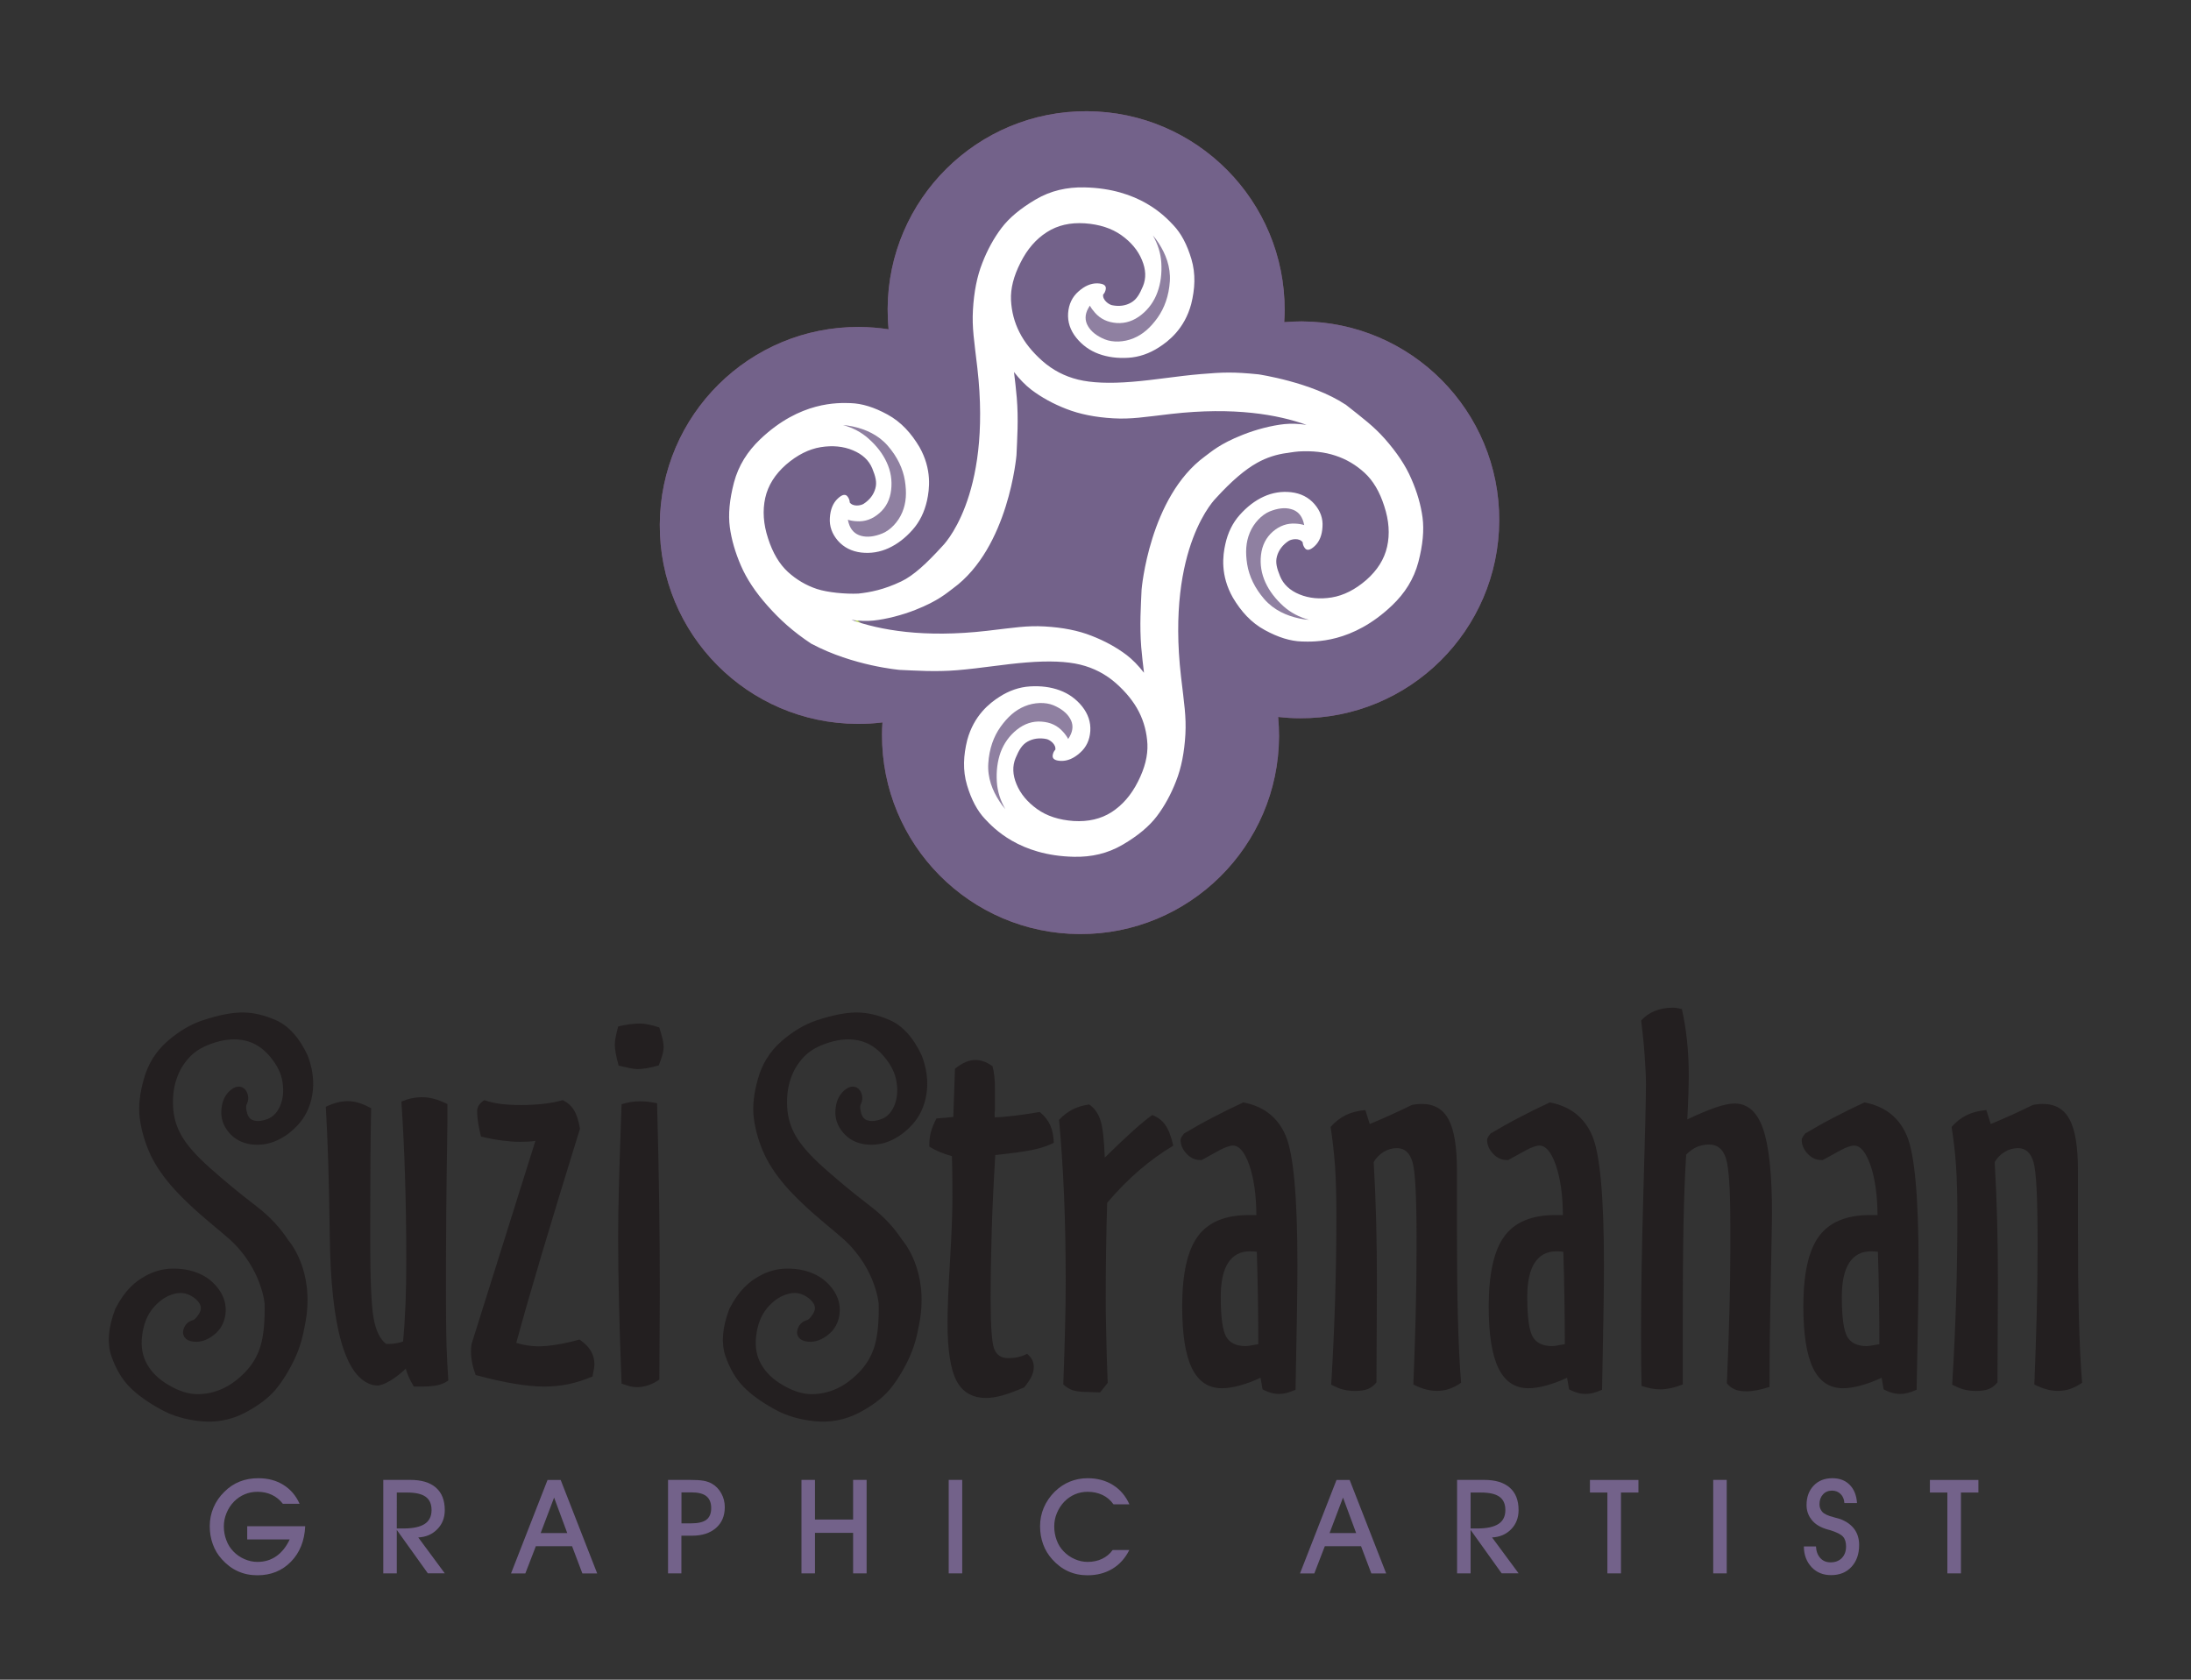 <?xml version="1.0" encoding="utf-8"?>
<!-- Generator: Adobe Illustrator 24.0.0, SVG Export Plug-In . SVG Version: 6.00 Build 0)  -->
<svg version="1.1" id="Layer_1" xmlns="http://www.w3.org/2000/svg" xmlns:xlink="http://www.w3.org/1999/xlink" x="0px" y="0px"
	 viewBox="0 0 300 230" width="300px" height="230px" style="enable-background:new 0 0 300 230;" xml:space="preserve">
<rect x="0" y="0" width="300" height="230" fill="#333333" stroke="none"/>
<style type="text/css">
	.st0{fill:#231F20;stroke:#231F20;stroke-width:1.423;}
	.st1{enable-background:new    ;}
	.st2{fill:#231F20;}
	.st3{fill:#73628A;}
	.st4{fill:none;}
	.st5{opacity:0.48;fill:#B8729B;enable-background:new    ;}
	.st6{fill:#73628A;stroke:#B6D45C;stroke-width:0.25;stroke-miterlimit:10;}
	.st7{fill:#FFFFFF;}
	.st8{fill:#8F80A1;}
</style>
<path class="st0" d="M121.56,140.34c-1.56-0.69-3.03-1.01-4.42-0.99c-1.38,0.03-3.07,0.37-5.04,1.02c-1.61,0.53-3.15,1.45-4.64,2.75
	c-1.48,1.3-2.48,2.92-3,4.82c-0.54,1.9-0.72,3.56-0.55,4.99c0.18,1.43,0.56,2.87,1.19,4.37c0.62,1.48,1.59,2.99,2.91,4.53
	c1.32,1.54,3.18,3.3,5.56,5.28c0.87,0.71,1.71,1.43,2.51,2.13c4.58,4.23,4.94,9.22,4.94,9.22c0.06,2.54-0.14,4.55-0.59,6.06
	c-0.45,1.49-1.22,2.79-2.31,3.9c-1.08,1.1-2.2,1.91-3.37,2.42c-1.17,0.52-2.39,0.78-3.69,0.77c-1.29-0.01-2.69-0.44-4.16-1.29
	c-1.49-0.85-2.58-1.9-3.29-3.15c-0.72-1.26-0.98-2.7-0.78-4.33c0.2-1.65,0.72-3,1.56-4.06c0.85-1.05,1.82-1.78,2.92-2.17
	s2.09-0.36,2.97,0.05c0.88,0.42,1.46,0.96,1.8,1.59c0.32,0.64,0.28,1.3-0.13,1.99c-0.42,0.69-0.84,1.09-1.27,1.21
	s-0.7,0.4-0.81,0.83c-0.12,0.43,0.18,0.67,0.9,0.73c0.72,0.05,1.45-0.21,2.19-0.81c0.74-0.58,1.17-1.38,1.29-2.38
	c0.11-1.01-0.14-1.95-0.77-2.83c-0.63-0.88-1.44-1.54-2.44-1.96c-1-0.43-2.1-0.63-3.32-0.61c-1.21,0.01-2.39,0.34-3.51,0.99
	c-1.12,0.64-2.44,1.66-3.69,4.09c-0.9,2.38-1.07,4.37-0.51,5.98c0.57,1.61,1.33,2.92,2.3,3.91c0.97,1,2.35,2,4.18,3
	c1.48,0.82,3.21,1.32,5.18,1.51c1.96,0.19,3.82-0.16,5.59-1.07c1.74-0.91,3.08-1.92,4.01-3.01c0.92-1.1,1.89-2.69,2.56-4.16
	c0.67-1.46,1.01-2.7,1.37-4.7c1.27-6.93-2.25-10.76-2.25-10.76c-0.97-1.48-2.24-3-4.48-4.69c-2.16-1.64-4.17-3.34-6.08-5.02
	c-1.9-1.69-3.25-3.2-4.03-4.56c-0.79-1.35-1.22-2.8-1.29-4.35c-0.08-1.55,0.11-2.92,0.53-4.13c0.41-1.21,1.06-2.28,1.95-3.22
	c0.89-0.95,2.15-1.67,3.78-2.17s3.15-0.59,4.54-0.25c1.41,0.33,2.64,1.13,3.71,2.39s1.7,2.56,1.89,3.9
	c0.21,1.35,0.07,2.55-0.39,3.63c-0.47,1.07-1.16,1.78-2.07,2.14c-0.9,0.35-1.71,0.43-2.39,0.23c-0.69-0.19-1.15-0.68-1.38-1.45
	c-0.22-0.77-0.22-1.37-0.02-1.76c0.2-0.4,0.18-0.78-0.05-1.16c-0.24-0.37-0.62-0.31-1.16,0.17c-0.54,0.49-0.84,1.2-0.91,2.15
	c-0.07,0.94,0.22,1.8,0.88,2.57c0.65,0.77,1.51,1.22,2.59,1.37c1.07,0.13,2.1-0.02,3.09-0.46c1-0.44,1.89-1.11,2.71-2
	c0.82-0.9,1.38-1.98,1.67-3.25s0.41-3.14-0.49-5.48C124.48,142.51,123.14,141.03,121.56,140.34z"/>
<g>
	<g class="st1">
		<path class="st2" d="M135.9,145.99c0.11,0.43,0.2,0.89,0.25,1.39c0.06,0.5,0.08,1.07,0.08,1.7v2.88c0,0.02-0.01,0.14-0.03,0.35
			c-0.02,0.21-0.02,0.44,0,0.69c0.76-0.02,1.64-0.1,2.65-0.22c1.01-0.12,2.18-0.29,3.52-0.52c0.65,0.54,1.12,1.14,1.43,1.81
			c0.3,0.67,0.46,1.47,0.49,2.41c-0.74,0.38-1.63,0.69-2.68,0.92c-1.05,0.24-2.83,0.49-5.33,0.76c-0.22,3.6-0.39,7.05-0.49,10.35
			c-0.1,3.3-0.15,6.41-0.15,9.34c0,3.76,0.17,6.05,0.5,6.88c0.34,0.83,0.97,1.24,1.91,1.24c0.49,0,0.95-0.05,1.38-0.15
			c0.42-0.1,0.83-0.25,1.21-0.45c0.31,0.27,0.54,0.55,0.69,0.84s0.22,0.6,0.22,0.94c0,0.43-0.09,0.85-0.29,1.28
			c-0.19,0.42-0.53,0.94-1.02,1.54c-1.19,0.51-2.19,0.88-3,1.11c-0.82,0.22-1.55,0.34-2.2,0.34c-1.9,0-3.26-0.79-4.08-2.37
			s-1.22-4.22-1.22-7.93c0-1.83,0.11-4.66,0.34-8.49s0.33-6.72,0.33-8.69c0-1.52-0.01-2.68-0.02-3.47
			c-0.01-0.79-0.03-1.51-0.05-2.16c-0.58-0.16-1.12-0.34-1.63-0.55c-0.5-0.21-0.99-0.46-1.46-0.75v-0.34c0-0.6,0.08-1.2,0.25-1.78
			s0.41-1.16,0.72-1.74l2.31-0.2l0.23-6.61c0.49-0.4,0.97-0.7,1.43-0.9c0.46-0.2,0.92-0.3,1.39-0.3c0.33,0,0.68,0.06,1.04,0.18
			C134.98,145.42,135.4,145.65,135.9,145.99z"/>
	</g>
	<g class="st1">
		<path class="st2" d="M145.59,189.56c0.11-3.06,0.2-5.73,0.25-8c0.06-2.27,0.08-4.32,0.08-6.15c0-4.05-0.07-7.89-0.22-11.54
			c-0.15-3.65-0.38-7.16-0.69-10.53c0.54-0.58,1.13-1.04,1.79-1.39c0.66-0.35,1.44-0.59,2.33-0.72c0.72,0.49,1.23,1.21,1.54,2.15
			c0.31,0.94,0.51,2.65,0.6,5.13c1.52-1.5,2.81-2.72,3.87-3.67c1.06-0.95,1.94-1.67,2.63-2.16c0.76,0.29,1.36,0.74,1.79,1.36
			s0.8,1.56,1.09,2.83c-1.61,0.96-3.17,2.09-4.66,3.37c-1.5,1.29-2.96,2.77-4.39,4.45c-0.07,2.12-0.12,4.27-0.15,6.44
			c-0.03,2.17-0.05,4.37-0.05,6.61c0,1.41,0.02,3.11,0.07,5.1c0.04,1.99,0.11,4.16,0.2,6.51l-1.04,1.31c-0.2,0-0.5-0.01-0.91-0.03
			c-0.4-0.02-0.69-0.03-0.87-0.03c-0.81,0-1.47-0.08-1.98-0.24C146.38,190.18,145.95,189.92,145.59,189.56z"/>
		<path class="st2" d="M164.54,158.84h-0.2c-0.72,0-1.34-0.29-1.88-0.87s-0.81-1.21-0.81-1.88c0-0.09,0.03-0.2,0.1-0.34
			c0.07-0.13,0.19-0.31,0.37-0.54c1.27-0.76,2.59-1.5,3.96-2.21c1.36-0.71,2.75-1.4,4.16-2.05c2.8,0.54,4.73,2.05,5.8,4.55
			c1.07,2.49,1.61,8.41,1.61,17.76c0,3.11-0.08,8.24-0.23,15.4c-0.02,0.74-0.03,1.29-0.03,1.64c-0.47,0.2-0.88,0.35-1.24,0.44
			c-0.36,0.09-0.7,0.13-1.04,0.13c-0.36,0-0.73-0.05-1.12-0.17c-0.39-0.11-0.77-0.27-1.12-0.47l-0.27-1.58
			c-0.94,0.45-1.88,0.8-2.83,1.06c-0.95,0.26-1.77,0.38-2.47,0.38c-1.83,0-3.2-0.91-4.09-2.73c-0.9-1.82-1.34-4.65-1.34-8.47
			c0-4.45,0.71-7.65,2.13-9.59c1.42-1.95,3.74-2.92,6.96-2.92h1.07c-0.02-2.77-0.35-5.05-0.97-6.84c-0.63-1.79-1.38-2.68-2.25-2.68
			c-0.2,0-0.46,0.06-0.79,0.17c-0.32,0.11-0.65,0.26-0.99,0.44L164.54,158.84z M172.29,184.06c0-2.08-0.02-4.17-0.05-6.26
			c-0.03-2.09-0.08-4.22-0.15-6.39c-0.11-0.02-0.23-0.04-0.37-0.05c-0.13-0.01-0.32-0.02-0.57-0.02c-1.32,0-2.31,0.53-2.99,1.58
			s-1.01,2.61-1.01,4.66c0,2.77,0.25,4.59,0.74,5.45s1.39,1.29,2.68,1.29c0.2,0,0.59-0.05,1.17-0.17
			C171.98,184.12,172.16,184.08,172.29,184.06z"/>
		<path class="st2" d="M182.19,154.31c0.6-0.69,1.29-1.23,2.06-1.61c0.77-0.38,1.67-0.61,2.7-0.7l0.6,1.91
			c0.92-0.38,1.86-0.79,2.82-1.22s1.95-0.9,2.95-1.39c0.2-0.04,0.41-0.08,0.62-0.1c0.21-0.02,0.46-0.04,0.75-0.04
			c1.68,0,2.9,0.71,3.66,2.13c0.76,1.42,1.14,3.73,1.14,6.93v7.85c0,4.79,0.04,8.9,0.13,12.33c0.09,3.43,0.23,6.41,0.44,8.94
			c-0.56,0.38-1.1,0.66-1.63,0.84c-0.53,0.18-1.09,0.27-1.69,0.27c-0.51,0-1.04-0.07-1.56-0.22c-0.53-0.14-1.08-0.36-1.66-0.65
			c0.13-3.24,0.24-6.41,0.32-9.49s0.12-6.11,0.12-9.06v-1.44c0-5.68-0.18-9.16-0.55-10.45c-0.37-1.29-1.08-1.93-2.13-1.93
			c-0.65,0-1.26,0.17-1.83,0.52c-0.57,0.35-1.02,0.81-1.36,1.39c0.16,2.71,0.27,5.42,0.34,8.13s0.1,5.48,0.1,8.3
			c0,1.75-0.01,4.14-0.03,7.2c-0.02,3.05-0.03,5.23-0.03,6.53c-0.33,0.43-0.73,0.73-1.17,0.91c-0.45,0.18-1.04,0.27-1.78,0.27
			c-0.58,0-1.13-0.07-1.64-0.2c-0.51-0.13-1.05-0.36-1.61-0.67c0.25-3.98,0.42-7.88,0.54-11.71c0.11-3.82,0.17-7.59,0.17-11.3
			c0-2.73-0.06-5.03-0.18-6.89C182.65,157.79,182.46,156.01,182.19,154.31z"/>
		<path class="st2" d="M206.51,158.84h-0.2c-0.72,0-1.34-0.29-1.88-0.87c-0.54-0.58-0.81-1.21-0.81-1.88c0-0.09,0.03-0.2,0.1-0.34
			c0.07-0.13,0.19-0.31,0.37-0.54c1.28-0.76,2.59-1.5,3.96-2.21c1.36-0.71,2.75-1.4,4.16-2.05c2.79,0.54,4.73,2.05,5.8,4.55
			c1.07,2.49,1.61,8.41,1.61,17.76c0,3.11-0.08,8.24-0.23,15.4c-0.02,0.74-0.03,1.29-0.03,1.64c-0.47,0.2-0.88,0.35-1.24,0.44
			c-0.36,0.09-0.7,0.13-1.04,0.13c-0.36,0-0.73-0.05-1.12-0.17c-0.39-0.11-0.77-0.27-1.12-0.47l-0.27-1.58
			c-0.94,0.45-1.88,0.8-2.83,1.06c-0.95,0.26-1.77,0.38-2.47,0.38c-1.83,0-3.2-0.91-4.09-2.73c-0.9-1.82-1.34-4.65-1.34-8.47
			c0-4.45,0.71-7.65,2.13-9.59c1.42-1.95,3.74-2.92,6.96-2.92h1.07c-0.02-2.77-0.35-5.05-0.97-6.84s-1.38-2.68-2.25-2.68
			c-0.2,0-0.46,0.06-0.79,0.17c-0.33,0.11-0.65,0.26-0.99,0.44L206.51,158.84z M214.26,184.06c0-2.08-0.02-4.17-0.05-6.26
			c-0.03-2.09-0.08-4.22-0.15-6.39c-0.11-0.02-0.23-0.04-0.37-0.05c-0.13-0.01-0.32-0.02-0.57-0.02c-1.32,0-2.31,0.53-2.99,1.58
			s-1.01,2.61-1.01,4.66c0,2.77,0.25,4.59,0.74,5.45c0.49,0.86,1.39,1.29,2.68,1.29c0.2,0,0.59-0.05,1.17-0.17
			C213.94,184.12,214.12,184.08,214.26,184.06z"/>
		<path class="st2" d="M224.72,139.75c0.49-0.58,1.11-1.02,1.86-1.32c0.75-0.3,1.57-0.45,2.47-0.45c0.18,0,0.37,0.02,0.57,0.05
			c0.2,0.04,0.42,0.08,0.67,0.15c0.31,1.39,0.55,2.81,0.7,4.28s0.24,3.06,0.24,4.78c0,0.72-0.02,1.58-0.05,2.6
			c-0.03,1.02-0.08,2.16-0.15,3.44c1.5-0.71,2.79-1.26,3.87-1.63c1.08-0.37,1.95-0.55,2.6-0.55c1.81,0,3.12,1.17,3.92,3.51
			c0.8,2.34,1.21,6.2,1.21,11.59c0,0.83-0.06,3.87-0.17,9.14c-0.11,5.27-0.17,10.12-0.17,14.57c-0.63,0.2-1.2,0.35-1.73,0.45
			c-0.53,0.1-1,0.15-1.43,0.15c-0.65,0-1.19-0.09-1.61-0.27c-0.42-0.18-0.78-0.46-1.07-0.84c0.16-3.53,0.27-6.8,0.35-9.79
			c0.08-3,0.12-5.64,0.12-7.92v-4.33c0-4.58-0.2-7.5-0.6-8.76c-0.4-1.25-1.16-1.88-2.28-1.88c-0.63,0-1.19,0.11-1.68,0.32
			c-0.49,0.21-0.98,0.56-1.48,1.06c-0.18,2.82-0.3,6.04-0.37,9.68c-0.07,3.63-0.1,8.42-0.1,14.34v7.45c-0.56,0.22-1.1,0.39-1.61,0.5
			c-0.52,0.11-1.01,0.17-1.48,0.17c-0.4,0-0.82-0.04-1.24-0.12s-0.86-0.2-1.31-0.35c-0.02-0.85-0.04-1.78-0.05-2.79
			c-0.01-1.01-0.02-2.46-0.02-4.36c0-5.57,0.11-12.14,0.33-19.71c0.22-7.57,0.34-12.36,0.34-14.37c0-1.19-0.06-2.48-0.17-3.88
			C225.11,143.27,224.95,141.63,224.72,139.75z"/>
		<path class="st2" d="M249.58,158.84h-0.2c-0.72,0-1.34-0.29-1.88-0.87c-0.54-0.58-0.8-1.21-0.8-1.88c0-0.09,0.03-0.2,0.1-0.34
			c0.07-0.13,0.19-0.31,0.37-0.54c1.27-0.76,2.59-1.5,3.96-2.21c1.36-0.71,2.75-1.4,4.16-2.05c2.8,0.54,4.73,2.05,5.8,4.55
			c1.07,2.49,1.61,8.41,1.61,17.76c0,3.11-0.08,8.24-0.24,15.4c-0.02,0.74-0.03,1.29-0.03,1.64c-0.47,0.2-0.88,0.35-1.24,0.44
			c-0.36,0.09-0.7,0.13-1.04,0.13c-0.36,0-0.73-0.05-1.12-0.17c-0.39-0.11-0.77-0.27-1.12-0.47l-0.27-1.58
			c-0.94,0.45-1.88,0.8-2.83,1.06s-1.77,0.38-2.46,0.38c-1.83,0-3.2-0.91-4.09-2.73c-0.89-1.82-1.34-4.65-1.34-8.47
			c0-4.45,0.71-7.65,2.13-9.59s3.74-2.92,6.96-2.92h1.07c-0.02-2.77-0.35-5.05-0.97-6.84c-0.63-1.79-1.38-2.68-2.25-2.68
			c-0.2,0-0.46,0.06-0.79,0.17s-0.65,0.26-0.99,0.44L249.58,158.84z M257.33,184.06c0-2.08-0.02-4.17-0.05-6.26
			c-0.03-2.09-0.08-4.22-0.15-6.39c-0.11-0.02-0.24-0.04-0.37-0.05c-0.13-0.01-0.32-0.02-0.57-0.02c-1.32,0-2.31,0.53-2.99,1.58
			s-1.01,2.61-1.01,4.66c0,2.77,0.25,4.59,0.74,5.45c0.49,0.86,1.39,1.29,2.68,1.29c0.2,0,0.59-0.05,1.17-0.17
			C257.01,184.12,257.19,184.08,257.33,184.06z"/>
		<path class="st2" d="M267.22,154.31c0.6-0.69,1.29-1.23,2.06-1.61c0.77-0.38,1.67-0.61,2.7-0.7l0.6,1.91
			c0.92-0.38,1.86-0.79,2.82-1.22s1.95-0.9,2.95-1.39c0.2-0.04,0.41-0.08,0.62-0.1c0.21-0.02,0.46-0.04,0.75-0.04
			c1.68,0,2.9,0.71,3.66,2.13c0.76,1.42,1.14,3.73,1.14,6.93v7.85c0,4.79,0.04,8.9,0.13,12.33c0.09,3.43,0.23,6.41,0.44,8.94
			c-0.56,0.38-1.1,0.66-1.63,0.84c-0.53,0.18-1.09,0.27-1.69,0.27c-0.51,0-1.04-0.07-1.56-0.22c-0.53-0.14-1.08-0.36-1.66-0.65
			c0.13-3.24,0.24-6.41,0.32-9.49s0.12-6.11,0.12-9.06v-1.44c0-5.68-0.18-9.16-0.55-10.45c-0.37-1.29-1.08-1.93-2.13-1.93
			c-0.65,0-1.26,0.17-1.83,0.52c-0.57,0.35-1.02,0.81-1.36,1.39c0.16,2.71,0.27,5.42,0.34,8.13s0.1,5.48,0.1,8.3
			c0,1.75-0.01,4.14-0.03,7.2c-0.02,3.05-0.03,5.23-0.03,6.53c-0.33,0.43-0.73,0.73-1.17,0.91c-0.45,0.18-1.04,0.27-1.78,0.27
			c-0.58,0-1.13-0.07-1.64-0.2s-1.05-0.36-1.61-0.67c0.25-3.98,0.42-7.88,0.54-11.71c0.11-3.82,0.17-7.59,0.17-11.3
			c0-2.73-0.06-5.03-0.18-6.89S267.49,156.01,267.22,154.31z"/>
	</g>
	<g class="st1">
		<path class="st2" d="M51.09,189.66c-3.82-0.96-5.8-7.83-5.94-20.6c-0.09-7.16-0.27-12.99-0.54-17.51
			c0.56-0.27,1.08-0.46,1.58-0.59c0.49-0.12,0.97-0.18,1.44-0.18s0.96,0.07,1.46,0.22c0.5,0.15,1.08,0.4,1.73,0.75
			c-0.04,1.81-0.08,4.15-0.1,7.03c-0.02,2.87-0.03,6.04-0.03,9.51v1.51c0,5.46,0.16,9.04,0.47,10.73c0.31,1.7,0.88,2.86,1.71,3.49
			h0.4c0.34,0,0.65-0.03,0.96-0.08c0.3-0.06,0.62-0.14,0.96-0.25c0.16-1.72,0.27-3.48,0.34-5.27s0.1-3.77,0.1-5.94
			c0-3.96-0.06-7.73-0.17-11.32c-0.11-3.59-0.28-7.03-0.5-10.32c0.47-0.2,0.94-0.35,1.41-0.45c0.47-0.1,0.94-0.15,1.41-0.15
			c0.54,0,1.08,0.07,1.64,0.22c0.56,0.15,1.17,0.39,1.84,0.72v2.62c0,0.25-0.01,1-0.03,2.25c-0.11,6.84-0.17,13.74-0.17,20.7
			c0,3.29,0.03,5.78,0.08,7.48c0.06,1.7,0.14,3.3,0.25,4.8c-0.45,0.31-0.94,0.53-1.49,0.65c-0.55,0.12-1.29,0.18-2.23,0.18h-1.01
			c-0.29-0.49-0.53-0.94-0.7-1.34c-0.18-0.4-0.31-0.77-0.4-1.11c-0.76,0.72-1.49,1.28-2.2,1.69s-1.28,0.62-1.73,0.62
			c-0.02,0-0.1-0.01-0.22-0.03S51.18,189.66,51.09,189.66z"/>
		<path class="st2" d="M79.34,183.42c0.72,0.49,1.24,1.01,1.56,1.56c0.32,0.55,0.49,1.15,0.49,1.79c0,0.33-0.08,0.85-0.23,1.54
			c-0.02,0.09-0.03,0.15-0.03,0.17c-1.16,0.49-2.28,0.84-3.34,1.06c-1.06,0.21-2.15,0.32-3.27,0.32c-1.16,0-2.53-0.13-4.09-0.39
			s-3.33-0.65-5.3-1.19c-0.2-0.54-0.36-1.07-0.47-1.61c-0.11-0.54-0.17-1.05-0.17-1.54c0-0.29,0-0.51,0.02-0.67
			c0.01-0.16,0.03-0.29,0.05-0.4l8.75-27.84c-0.34,0.05-0.67,0.08-0.99,0.1c-0.32,0.02-0.71,0.03-1.16,0.03
			c-0.69,0-1.48-0.06-2.35-0.17c-0.87-0.11-1.86-0.29-2.95-0.54c-0.18-0.71-0.31-1.37-0.4-1.96c-0.09-0.59-0.13-1.1-0.13-1.53
			c0-0.29,0.08-0.56,0.23-0.8c0.16-0.25,0.4-0.48,0.74-0.71c0.72,0.25,1.47,0.42,2.26,0.52s1.73,0.15,2.8,0.15
			c1.12,0,2.15-0.06,3.1-0.17c0.95-0.11,1.82-0.28,2.6-0.5c0.67,0.34,1.19,0.8,1.54,1.39c0.36,0.59,0.63,1.44,0.81,2.53
			c-2.06,6.64-3.77,12.27-5.15,16.89c-1.38,4.62-2.57,8.76-3.57,12.43c0.49,0.16,0.99,0.27,1.51,0.35c0.51,0.08,1.02,0.12,1.51,0.12
			c0.74,0,1.59-0.08,2.55-0.24C77.21,183.97,78.24,183.73,79.34,183.42z"/>
		<path class="st2" d="M84.64,140.55c0.54-0.13,1.07-0.23,1.59-0.3c0.52-0.07,1.02-0.1,1.49-0.1c0.25,0,0.59,0.04,1.04,0.13
			c0.45,0.09,0.95,0.22,1.51,0.4c0.2,0.63,0.35,1.16,0.45,1.59c0.1,0.44,0.15,0.8,0.15,1.09c0,0.29-0.05,0.63-0.15,1.01
			c-0.1,0.38-0.27,0.88-0.52,1.51c-0.6,0.18-1.15,0.31-1.64,0.39c-0.49,0.08-0.91,0.12-1.24,0.12c-0.27,0-0.61-0.04-1.02-0.12
			c-0.41-0.08-0.94-0.2-1.59-0.35c-0.18-0.65-0.31-1.21-0.4-1.68s-0.13-0.87-0.13-1.21c0-0.22,0.03-0.49,0.08-0.8
			C84.31,141.91,84.43,141.35,84.64,140.55z M85.11,189.46c-0.16-3.98-0.27-7.59-0.35-10.83c-0.08-3.24-0.12-6.32-0.12-9.22
			c0-1.9,0.03-4.18,0.1-6.84c0.07-2.66,0.19-6.45,0.37-11.37c0.42-0.13,0.84-0.23,1.26-0.3c0.41-0.07,0.82-0.1,1.22-0.1
			c0.42,0,0.83,0.02,1.21,0.07c0.38,0.05,0.77,0.11,1.17,0.2c0.13,4.81,0.23,9.38,0.29,13.7s0.08,8.52,0.08,12.56
			c0,1.3-0.01,3.24-0.03,5.82s-0.03,4.5-0.03,5.75c-0.51,0.36-1.03,0.62-1.54,0.79c-0.52,0.17-1.03,0.25-1.54,0.25
			c-0.29,0-0.58-0.03-0.87-0.1C86.02,189.76,85.62,189.63,85.11,189.46z"/>
	</g>
	<path class="st0" d="M37.48,140.34c-1.56-0.69-3.03-1.01-4.42-0.99c-1.38,0.03-3.07,0.37-5.04,1.02c-1.61,0.53-3.15,1.45-4.64,2.75
		c-1.48,1.3-2.48,2.92-3,4.82c-0.54,1.9-0.72,3.56-0.55,4.99c0.18,1.43,0.56,2.87,1.19,4.37c0.62,1.48,1.59,2.99,2.91,4.53
		c1.32,1.54,3.18,3.3,5.56,5.28c0.87,0.71,1.71,1.43,2.51,2.13c4.58,4.23,4.94,9.22,4.94,9.22c0.06,2.54-0.14,4.55-0.59,6.06
		c-0.45,1.49-1.22,2.79-2.31,3.9c-1.08,1.1-2.2,1.91-3.37,2.42c-1.17,0.52-2.39,0.78-3.69,0.77c-1.29-0.01-2.69-0.44-4.16-1.29
		c-1.49-0.85-2.58-1.9-3.29-3.15c-0.72-1.26-0.98-2.7-0.78-4.33c0.2-1.65,0.72-3,1.56-4.06c0.85-1.05,1.81-1.78,2.92-2.17
		c1.1-0.39,2.09-0.36,2.97,0.05c0.88,0.42,1.47,0.96,1.8,1.59c0.32,0.64,0.28,1.3-0.13,1.99c-0.42,0.69-0.84,1.09-1.27,1.21
		s-0.7,0.4-0.81,0.83s0.18,0.67,0.9,0.73c0.72,0.05,1.45-0.21,2.19-0.81c0.74-0.58,1.17-1.38,1.29-2.38
		c0.11-1.01-0.14-1.95-0.77-2.83c-0.62-0.88-1.44-1.54-2.44-1.96c-1-0.43-2.11-0.63-3.32-0.61c-1.21,0.01-2.39,0.34-3.51,0.99
		c-1.13,0.64-2.44,1.66-3.69,4.09c-0.9,2.38-1.07,4.37-0.51,5.98c0.57,1.61,1.33,2.92,2.3,3.91c0.97,1,2.35,2,4.18,3
		c1.48,0.82,3.21,1.32,5.18,1.51c1.96,0.19,3.82-0.16,5.59-1.07c1.74-0.91,3.08-1.92,4.01-3.01c0.92-1.1,1.89-2.69,2.56-4.16
		c0.67-1.46,1.01-2.7,1.37-4.7c1.27-6.93-2.25-10.76-2.25-10.76c-0.97-1.48-2.24-3-4.48-4.69c-2.16-1.64-4.17-3.34-6.08-5.02
		c-1.9-1.69-3.25-3.2-4.03-4.56c-0.79-1.35-1.22-2.8-1.29-4.35c-0.08-1.55,0.11-2.92,0.53-4.13c0.41-1.21,1.06-2.28,1.95-3.22
		c0.89-0.95,2.15-1.67,3.78-2.17s3.15-0.59,4.54-0.25c1.42,0.33,2.64,1.13,3.71,2.39s1.71,2.56,1.89,3.9
		c0.21,1.35,0.07,2.55-0.39,3.63c-0.47,1.07-1.17,1.78-2.07,2.14c-0.9,0.35-1.71,0.43-2.39,0.23c-0.69-0.19-1.15-0.68-1.38-1.45
		c-0.22-0.77-0.22-1.37-0.02-1.76c0.2-0.4,0.18-0.78-0.05-1.16c-0.24-0.37-0.62-0.31-1.16,0.17c-0.54,0.49-0.85,1.2-0.91,2.15
		c-0.07,0.94,0.22,1.8,0.88,2.57c0.65,0.77,1.51,1.22,2.59,1.37c1.07,0.13,2.1-0.02,3.09-0.46c1-0.44,1.89-1.11,2.71-2
		c0.82-0.9,1.38-1.98,1.67-3.25s0.41-3.14-0.49-5.48C40.4,142.51,39.06,141.03,37.48,140.34z"/>
</g>
<g class="st1">
	<path class="st3" d="M33.85,208.98h7.94c-0.09,2-0.74,3.62-1.95,4.86c-1.21,1.24-2.74,1.86-4.6,1.86c-0.96,0-1.85-0.18-2.67-0.55
		s-1.54-0.92-2.19-1.64c-0.55-0.6-0.96-1.29-1.24-2.06c-0.28-0.77-0.42-1.59-0.42-2.47c0-0.9,0.17-1.75,0.51-2.55
		s0.84-1.53,1.5-2.17c0.62-0.62,1.32-1.09,2.09-1.39c0.77-0.31,1.62-0.46,2.56-0.46c1.3,0,2.44,0.3,3.42,0.91
		c0.98,0.61,1.72,1.47,2.22,2.59h-2.29c-0.42-0.54-0.93-0.96-1.52-1.23c-0.59-0.28-1.24-0.41-1.97-0.41c-0.61,0-1.18,0.11-1.73,0.34
		c-0.55,0.23-1.03,0.56-1.46,0.99c-0.44,0.45-0.79,0.98-1.03,1.57c-0.25,0.6-0.37,1.21-0.37,1.83c0,0.67,0.11,1.3,0.34,1.89
		c0.22,0.6,0.54,1.11,0.96,1.54c0.44,0.46,0.95,0.81,1.53,1.06c0.58,0.25,1.17,0.38,1.77,0.38c0.98,0,1.84-0.26,2.58-0.78
		c0.75-0.52,1.36-1.29,1.84-2.3h-5.82V208.98z"/>
	<path class="st3" d="M54.33,215.44h-1.85v-12.8h3.69c1.54,0,2.71,0.35,3.52,1.06s1.21,1.73,1.21,3.08c0,1.04-0.34,1.92-1.02,2.61
		c-0.68,0.7-1.55,1.08-2.61,1.13l3.63,4.91h-2.32l-4.25-5.94V215.44z M54.33,209.29h0.95c1.28,0,2.24-0.21,2.87-0.62
		s0.94-1.05,0.94-1.9c0-0.83-0.27-1.43-0.81-1.82s-1.39-0.58-2.56-0.58h-1.39V209.29z"/>
	<path class="st3" d="M73.37,211.72l-1.44,3.73h-1.96l5-12.8h1.8l5,12.8h-2.03l-1.41-3.73H73.37z M77.67,209.92l-1.8-4.86
		l-1.84,4.86H77.67z"/>
	<path class="st3" d="M93.31,215.44h-1.84v-12.8h2.97c0.84,0,1.48,0.04,1.91,0.12s0.82,0.22,1.15,0.41
		c0.53,0.31,0.96,0.75,1.27,1.33c0.32,0.58,0.47,1.2,0.47,1.88c0,1.19-0.4,2.14-1.2,2.84s-1.89,1.06-3.26,1.06h-1.48V215.44z
		 M93.31,208.59h1.34c0.96,0,1.65-0.17,2.08-0.5s0.65-0.86,0.65-1.59s-0.22-1.27-0.65-1.62s-1.11-0.53-2.01-0.53h-1.41V208.59z"/>
	<path class="st3" d="M111.59,215.44h-1.85v-12.8h1.85v5.43h5.22v-5.43h1.85v12.8h-1.85v-5.55h-5.22V215.44z"/>
	<path class="st3" d="M131.75,215.44h-1.85v-12.8h1.85V215.44z"/>
	<path class="st3" d="M154.63,212.24c-0.56,1.12-1.33,1.98-2.31,2.57s-2.12,0.89-3.41,0.89c-0.96,0-1.85-0.18-2.66-0.55
		s-1.54-0.92-2.18-1.64c-0.54-0.6-0.96-1.29-1.24-2.06c-0.28-0.77-0.42-1.59-0.42-2.47c0-0.89,0.17-1.74,0.51-2.54
		c0.34-0.8,0.84-1.53,1.49-2.18c0.62-0.61,1.31-1.07,2.07-1.38c0.76-0.31,1.57-0.47,2.45-0.47c1.31,0,2.47,0.31,3.46,0.93
		s1.74,1.5,2.25,2.64h-2.18c-0.41-0.57-0.91-1-1.51-1.28s-1.27-0.43-2.03-0.43c-0.6,0-1.18,0.11-1.72,0.34s-1.03,0.56-1.45,0.99
		c-0.44,0.45-0.78,0.98-1.03,1.57s-0.37,1.21-0.37,1.83c0,0.67,0.11,1.3,0.33,1.89c0.22,0.6,0.54,1.11,0.96,1.54
		c0.44,0.46,0.95,0.81,1.52,1.06s1.16,0.38,1.76,0.38c0.73,0,1.39-0.14,1.98-0.42c0.59-0.28,1.07-0.68,1.45-1.21H154.63z"/>
	<path class="st3" d="M181.4,211.72l-1.44,3.73H178l5-12.8h1.8l5,12.8h-2.03l-1.41-3.73H181.4z M185.69,209.92l-1.8-4.86l-1.84,4.86
		H185.69z"/>
	<path class="st3" d="M201.36,215.44h-1.85v-12.8h3.69c1.54,0,2.71,0.35,3.52,1.06s1.21,1.73,1.21,3.08c0,1.04-0.34,1.92-1.01,2.61
		c-0.68,0.7-1.55,1.08-2.62,1.13l3.63,4.91h-2.32l-4.25-5.94V215.44z M201.36,209.29h0.95c1.28,0,2.24-0.21,2.87-0.62
		s0.94-1.05,0.94-1.9c0-0.83-0.27-1.43-0.81-1.82s-1.39-0.58-2.56-0.58h-1.39V209.29z"/>
	<path class="st3" d="M221.94,215.44h-1.85v-11.07h-2.39v-1.72h6.64v1.72h-2.39V215.44z"/>
	<path class="st3" d="M236.43,215.44h-1.85v-12.8h1.85V215.44z"/>
	<path class="st3" d="M246.99,211.75h1.66c0.03,0.66,0.23,1.19,0.59,1.59c0.36,0.4,0.83,0.59,1.42,0.59c0.64,0,1.15-0.2,1.53-0.59
		c0.38-0.39,0.58-0.92,0.58-1.59c0-0.58-0.14-1.03-0.42-1.34s-0.87-0.61-1.77-0.89c-0.05-0.01-0.13-0.03-0.24-0.06
		c-1.07-0.29-1.85-0.76-2.33-1.42c-0.22-0.29-0.38-0.59-0.49-0.92c-0.11-0.33-0.16-0.67-0.16-1.04c0-1.1,0.33-1.98,0.98-2.66
		c0.65-0.68,1.5-1.01,2.56-1.01c0.98,0,1.77,0.3,2.37,0.91c0.6,0.61,0.93,1.44,1,2.49h-1.73c-0.03-0.51-0.2-0.92-0.51-1.23
		s-0.71-0.47-1.18-0.47c-0.51,0-0.92,0.17-1.24,0.52s-0.48,0.8-0.48,1.35c0,0.19,0.03,0.38,0.09,0.54s0.15,0.33,0.27,0.47
		c0.25,0.3,0.79,0.56,1.62,0.77c0.38,0.1,0.67,0.18,0.88,0.25c0.84,0.32,1.48,0.78,1.92,1.38s0.65,1.33,0.65,2.17
		c0,1.24-0.35,2.23-1.05,2.99s-1.63,1.13-2.79,1.13c-1.09,0-1.98-0.36-2.66-1.08S247,212.94,246.99,211.75z"/>
	<path class="st3" d="M268.49,215.44h-1.85v-11.07h-2.39v-1.72h6.64v1.72h-2.39V215.44z"/>
</g>
<g>
	<g>
		<path class="st4" d="M178.22,44.01c-0.8,0-1.59,0.04-2.38,0.1c0.04-0.52,0.05-1.05,0.06-1.58c0.06-15.01-12.05-27.23-27.06-27.3
			c-15.01-0.07-27.23,12.05-27.3,27.06c0,0.94,0.04,1.88,0.13,2.8c-1.31-0.2-2.66-0.31-4.03-0.32
			c-15.01-0.07-27.23,12.05-27.3,27.06s12.05,27.23,27.06,27.29c1.16,0.01,2.3-0.06,3.43-0.2c-0.04,0.56-0.06,1.12-0.06,1.68
			c-0.06,15.01,12.05,27.24,27.06,27.3c15.01,0.07,27.23-12.05,27.3-27.06c0-0.9-0.04-1.79-0.12-2.67c0.97,0.11,1.97,0.18,2.97,0.18
			c15.01,0.07,27.23-12.04,27.3-27.05C205.35,56.29,193.23,44.07,178.22,44.01z"/>
	</g>
	<path class="st5" d="M178.22,44.01c-0.8,0-1.59,0.04-2.38,0.1c0.04-0.52,0.05-1.05,0.06-1.58c0.06-15.01-12.05-27.23-27.06-27.3
		c-15.01-0.07-27.23,12.05-27.3,27.06c0,0.94,0.04,1.88,0.13,2.8c-1.31-0.2-2.66-0.31-4.03-0.32c-15.01-0.07-27.23,12.05-27.3,27.06
		s12.05,27.23,27.06,27.29c1.16,0.01,2.3-0.06,3.43-0.2c-0.04,0.56-0.06,1.12-0.06,1.68c-0.06,15.01,12.05,27.24,27.06,27.3
		c15.01,0.07,27.23-12.05,27.3-27.06c0-0.9-0.04-1.79-0.12-2.67c0.97,0.11,1.97,0.18,2.97,0.18c15.01,0.07,27.23-12.04,27.3-27.05
		C205.35,56.29,193.23,44.07,178.22,44.01z"/>
	<path class="st3" d="M178.22,44.01c-0.8,0-1.59,0.04-2.38,0.1c0.04-0.52,0.05-1.05,0.06-1.58c0.06-15.01-12.05-27.23-27.06-27.3
		c-15.01-0.07-27.23,12.05-27.3,27.06c0,0.94,0.04,1.88,0.13,2.8c-1.31-0.2-2.66-0.31-4.03-0.32c-15.01-0.07-27.23,12.05-27.3,27.06
		s12.05,27.23,27.06,27.29c1.16,0.01,2.3-0.06,3.43-0.2c-0.04,0.56-0.06,1.12-0.06,1.68c-0.06,15.01,12.05,27.24,27.06,27.3
		c15.01,0.07,27.23-12.05,27.3-27.06c0-0.9-0.04-1.79-0.12-2.67c0.97,0.11,1.97,0.18,2.97,0.18c15.01,0.07,27.23-12.04,27.3-27.05
		C205.35,56.29,193.23,44.07,178.22,44.01z"/>
	<path class="st6" d="M158.55,93.49c0-0.74,1.04-16.61,1.48-17.79c0.44-1.19,5.78-11.71,6.52-11.86s6.82-2.67,6.82-2.67l8.3-1.93
		c0,0-1.93-3.26-2.97-3.71c-1.04-0.44-15.72-2.08-16.9-2.08c-1.19,0-14.23-0.15-14.23-0.15s-9.64-5.78-9.64-6.23
		s-1.63,2.52-1.63,2.52l-1.93,21.2l-7.86,9.04l-10.82,3.71c0,0,3.26,2.97,3.86,3.41s13.79,3.26,13.79,3.26s9.64-2.52,10.23-2.52
		c0.59,0,7.41,1.63,7.41,1.63l3.71,4.15h3.86V93.49z"/>
	<g>
		<path class="st7" d="M193.25,65.58c-0.77-1.81-1.99-3.63-3.63-5.49c-1.53-1.72-2.89-2.73-5.42-4.73l0.02,0.03
			c-4.62-3.06-11.9-4.13-11.9-4.13c-3.46-0.35-4.87-0.29-7.86-0.04c-3.26,0.27-6.4,0.82-9.47,1.06c-3.07,0.25-5.53,0.15-7.37-0.3
			c-1.84-0.45-3.47-1.3-4.88-2.54c-1.4-1.24-2.45-2.55-3.14-3.92c-0.71-1.38-1.09-2.86-1.17-4.43c-0.07-1.57,0.36-3.28,1.3-5.12
			c0.92-1.85,2.13-3.24,3.61-4.18c1.47-0.95,3.21-1.34,5.2-1.21c2,0.14,3.67,0.68,5.01,1.63c1.33,0.95,2.27,2.08,2.81,3.39
			c0.55,1.31,0.59,2.5,0.14,3.59c-0.46,1.09-0.87,1.81-1.62,2.24c-0.75,0.44-1.66,0.56-2.62,0.36c-0.45-0.1-1.33-0.72-1.21-1.47
			c0.01-0.01,0.03-0.02,0.04-0.03c0.16-0.18,0.26-0.4,0.31-0.66c0.11-0.53-0.27-0.8-1.14-0.83c-0.87-0.02-1.74,0.35-2.59,1.11
			c-0.86,0.75-1.33,1.75-1.42,2.97c-0.08,1.22,0.3,2.35,1.12,3.37s1.85,1.76,3.08,2.21c1.23,0.45,2.58,0.62,4.05,0.53
			c1.45-0.09,2.86-0.57,4.19-1.43c1.32-0.85,3.49-2.52,4.41-5.91c0.52-2.09,0.64-4.13,0.03-6.18c-0.59-1.98-1.4-3.51-2.46-4.63
			c-1.15-1.22-4.67-5.03-12.19-5.18c-2.39-0.05-4.61,0.44-6.68,1.66s-3.62,2.51-4.67,3.9c-1.05,1.39-1.93,2.99-2.63,4.8
			c-0.72,1.82-1.14,3.95-1.28,6.41c-0.14,2.47,0.17,4.21,0.6,7.92c2.06,17.9-4.83,24.48-4.83,24.48c-2.08,2.28-3.89,3.98-5.6,4.79
			c-2.38,1.13-4.23,1.48-5.86,1.66c-1.76,0.08-4.2-0.15-5.67-0.63c-1.48-0.49-2.8-1.27-3.98-2.34c-1.16-1.07-2.07-2.59-2.71-4.58
			c-0.65-1.97-0.77-3.82-0.39-5.55c0.38-1.71,1.34-3.23,2.85-4.56c1.53-1.32,3.11-2.12,4.74-2.39c1.63-0.26,3.1-0.12,4.41,0.43
			c1.32,0.55,2.19,1.37,2.65,2.47c0.45,1.1,0.67,1.91,0.43,2.75c-0.23,0.85-0.79,1.58-1.61,2.11c-0.39,0.25-1.46,0.43-1.91-0.2
			c0-0.01,0.01-0.03,0.01-0.04c-0.02-0.24-0.1-0.47-0.25-0.69c-0.29-0.46-0.76-0.39-1.4,0.22c-0.64,0.6-1,1.48-1.07,2.63
			c-0.08,1.15,0.29,2.19,1.1,3.13c0.81,0.92,1.88,1.46,3.19,1.62c1.31,0.15,2.57-0.06,3.77-0.61c1.19-0.55,2.28-1.39,3.26-2.5
			c0.98-1.1,1.63-2.44,1.98-4c0.34-1.55,0.7-4.28-1.04-7.35c-1.11-1.86-2.48-3.41-4.37-4.44c-1.83-1-3.49-1.51-5.05-1.56
			c-1.69-0.05-6.9-0.28-12.38,4.95c-1.74,1.66-2.97,3.59-3.59,5.92c-0.61,2.34-0.8,4.36-0.57,6.1c0.23,1.73,0.75,3.5,1.53,5.3
			s1.99,3.63,3.64,5.48c1.65,1.86,3.45,3.52,6.04,5.23l0.01-0.01c5.69,3.03,12.06,3.56,12.06,3.56c2.16,0.09,4.87,0.29,7.87,0.04
			c3.26-0.27,6.4-0.82,9.47-1.06c3.07-0.25,5.53-0.15,7.37,0.3c1.84,0.45,3.47,1.3,4.88,2.54c1.4,1.24,2.45,2.55,3.15,3.92
			c0.7,1.38,1.08,2.86,1.16,4.42c0.07,1.57-0.35,3.28-1.29,5.13c-0.93,1.85-2.14,3.23-3.61,4.18c-1.46,0.94-3.2,1.34-5.2,1.22
			c-2-0.14-3.67-0.68-5.01-1.64c-1.33-0.96-2.27-2.08-2.81-3.39c-0.55-1.31-0.58-2.5-0.13-3.59c0.46-1.09,0.87-1.81,1.62-2.24
			s1.66-0.56,2.62-0.36c0.45,0.1,1.33,0.72,1.2,1.47c-0.01,0.01-0.03,0.02-0.04,0.03c-0.16,0.18-0.26,0.4-0.31,0.66
			c-0.11,0.53,0.27,0.8,1.14,0.83c0.87,0.02,1.74-0.34,2.59-1.11c0.86-0.75,1.33-1.75,1.41-2.97c0.08-1.22-0.3-2.35-1.12-3.38
			c-0.82-1.02-1.85-1.76-3.08-2.21c-1.23-0.45-2.58-0.62-4.05-0.53c-1.46,0.09-2.86,0.57-4.19,1.43c-1.33,0.85-3.49,2.52-4.41,5.91
			c-0.52,2.09-0.64,4.13-0.03,6.18c0.59,1.98,1.4,3.51,2.46,4.63c1.15,1.22,4.67,5.03,12.19,5.18c2.39,0.05,4.61-0.45,6.67-1.66
			c2.07-1.21,3.62-2.51,4.67-3.89c1.05-1.39,1.93-2.99,2.63-4.8c0.72-1.81,1.14-3.95,1.28-6.41c0.13-2.47-0.17-4.21-0.6-7.92
			c-2.06-17.9,4.83-24.48,4.83-24.48c2.08-2.28,3.94-3.87,5.6-4.79c1.29-0.72,2.65-1.15,4.06-1.34l-0.01,0.01
			c0.12-0.03,0.24-0.04,0.36-0.06c0.05-0.01,0.09-0.02,0.13-0.02l0,0c0.38-0.06,0.75-0.11,1.14-0.14c1.88-0.11,3.56,0.08,5.03,0.57
			c1.48,0.48,2.81,1.27,3.98,2.34c1.17,1.07,2.08,2.59,2.71,4.58c0.65,1.98,0.78,3.82,0.39,5.55c-0.38,1.71-1.34,3.23-2.85,4.56
			c-1.53,1.32-3.1,2.12-4.74,2.39c-1.63,0.26-3.1,0.12-4.41-0.42c-1.32-0.54-2.2-1.38-2.65-2.47c-0.45-1.1-0.67-1.91-0.43-2.75
			c0.23-0.84,0.79-1.58,1.61-2.11c0.4-0.25,1.47-0.43,1.91,0.2c0,0.02-0.01,0.03,0,0.04c0.02,0.24,0.1,0.47,0.25,0.69
			c0.29,0.46,0.76,0.38,1.4-0.22s1-1.48,1.06-2.62c0.09-1.15-0.29-2.19-1.1-3.13c-0.8-0.92-1.88-1.47-3.19-1.62
			s-2.57,0.06-3.77,0.61s-2.28,1.39-3.27,2.5c-0.98,1.1-1.63,2.44-1.97,3.99c-0.35,1.55-0.71,4.28,1.04,7.35
			c1.11,1.86,2.47,3.4,4.37,4.43c1.83,1,3.49,1.51,5.05,1.56c1.69,0.05,6.91,0.28,12.38-4.95c1.74-1.66,2.97-3.59,3.59-5.93
			c0.61-2.34,0.8-4.37,0.57-6.1C194.55,69.15,194.04,67.37,193.25,65.58z M175.88,58.07c-1.74,0.18-3.91,0.74-5.73,1.47
			c-3.15,1.24-4.33,2.35-5.16,2.95c-7.62,5.57-8.68,18.24-8.68,18.24c-0.09,2.16-0.29,4.87-0.05,7.87c0.1,1.19,0.24,2.36,0.38,3.52
			c-0.77-0.99-1.56-1.8-2.38-2.43c-1.39-1.05-2.99-1.93-4.8-2.63c-1.81-0.72-3.95-1.14-6.41-1.28c-2.46-0.14-4.21,0.17-7.92,0.6
			c-8.65,0.99-14.65-0.1-18.55-1.5c1.09,0.15,2.1,0.19,3.03,0.09c1.73-0.18,3.91-0.74,5.73-1.46c3.15-1.24,4.33-2.34,5.16-2.95
			c7.63-5.57,8.68-18.24,8.68-18.24c0.09-2.16,0.29-4.87,0.04-7.86c-0.1-1.19-0.24-2.36-0.38-3.52c0.77,0.99,1.56,1.8,2.38,2.43
			c1.39,1.05,2.99,1.93,4.8,2.63c1.82,0.71,3.95,1.14,6.41,1.28c2.47,0.14,4.21-0.17,7.92-0.6c8.65-0.99,14.65,0.1,18.55,1.5
			C177.82,58.01,176.81,57.98,175.88,58.07z"/>
		<path class="st8" d="M121.41,63.31c0.56,1.2,0.76,2.46,0.61,3.77c-0.15,1.32-0.69,2.39-1.62,3.19c-0.94,0.82-1.98,1.19-3.13,1.1
			c-0.43-0.02-0.82-0.09-1.18-0.2c0.03,0.14,0.06,0.28,0.11,0.44c0.27,0.94,0.85,1.53,1.7,1.76c0.84,0.23,1.82,0.12,2.92-0.33
			c1.1-0.45,2.17-1.57,2.72-2.89c0.55-1.31,0.62-2.71,0.36-4.34c-0.27-1.64-1.02-3.25-2.35-4.78c-1.32-1.51-3.06-2.26-4.77-2.63
			c-0.44-0.1-0.89-0.16-1.35-0.2c1.34,0.37,2.51,0.98,3.48,1.85C120.02,61.03,120.86,62.11,121.41,63.31z"/>
		<path class="st8" d="M156.27,43.11c-1.03,0.82-2.15,1.2-3.37,1.12c-1.23-0.09-2.22-0.55-2.98-1.42c-0.29-0.32-0.52-0.64-0.69-0.96
			c-0.07,0.12-0.15,0.24-0.23,0.38c-0.47,0.85-0.47,1.67-0.03,2.42c0.43,0.75,1.2,1.36,2.29,1.81c1.09,0.45,2.63,0.41,3.94-0.14
			c1.31-0.54,2.33-1.47,3.29-2.8c0.95-1.34,1.56-3.01,1.69-5.01c0.12-1.99-0.57-3.73-1.52-5.2c-0.24-0.38-0.51-0.74-0.81-1.08
			c0.69,1.2,1.08,2.45,1.16,3.74c0.09,1.47-0.08,2.82-0.53,4.05C158.03,41.26,157.29,42.3,156.27,43.11z"/>
		<path class="st8" d="M139.23,99.92c1.03-0.82,2.16-1.2,3.37-1.11c1.23,0.08,2.22,0.55,2.97,1.41c0.29,0.32,0.52,0.64,0.69,0.97
			c0.08-0.12,0.15-0.24,0.23-0.38c0.47-0.86,0.47-1.68,0.03-2.42c-0.43-0.75-1.2-1.36-2.28-1.82c-1.09-0.45-2.63-0.41-3.94,0.14
			c-1.31,0.54-2.33,1.47-3.29,2.8c-0.96,1.34-1.56,3.01-1.69,5.01c-0.13,1.99,0.57,3.73,1.52,5.19c0.24,0.38,0.51,0.74,0.81,1.08
			c-0.69-1.2-1.08-2.45-1.16-3.74c-0.09-1.47,0.08-2.82,0.52-4.05C137.47,101.77,138.21,100.74,139.23,99.92z"/>
		<path class="st8" d="M173.27,79.76c-0.55-1.2-0.76-2.46-0.61-3.77s0.69-2.38,1.61-3.19c0.94-0.81,1.98-1.18,3.13-1.1
			c0.43,0.02,0.83,0.09,1.18,0.2c-0.03-0.14-0.06-0.28-0.11-0.44c-0.27-0.94-0.85-1.53-1.7-1.75c-0.84-0.24-1.82-0.12-2.92,0.32
			c-1.1,0.46-2.17,1.58-2.72,2.9s-0.62,2.71-0.36,4.34c0.27,1.64,1.03,3.25,2.35,4.78c1.33,1.51,3.06,2.26,4.77,2.63
			c0.44,0.1,0.89,0.16,1.35,0.19c-1.34-0.36-2.51-0.98-3.48-1.84C174.66,82.04,173.82,80.96,173.27,79.76z"/>
	</g>
</g>
</svg>
